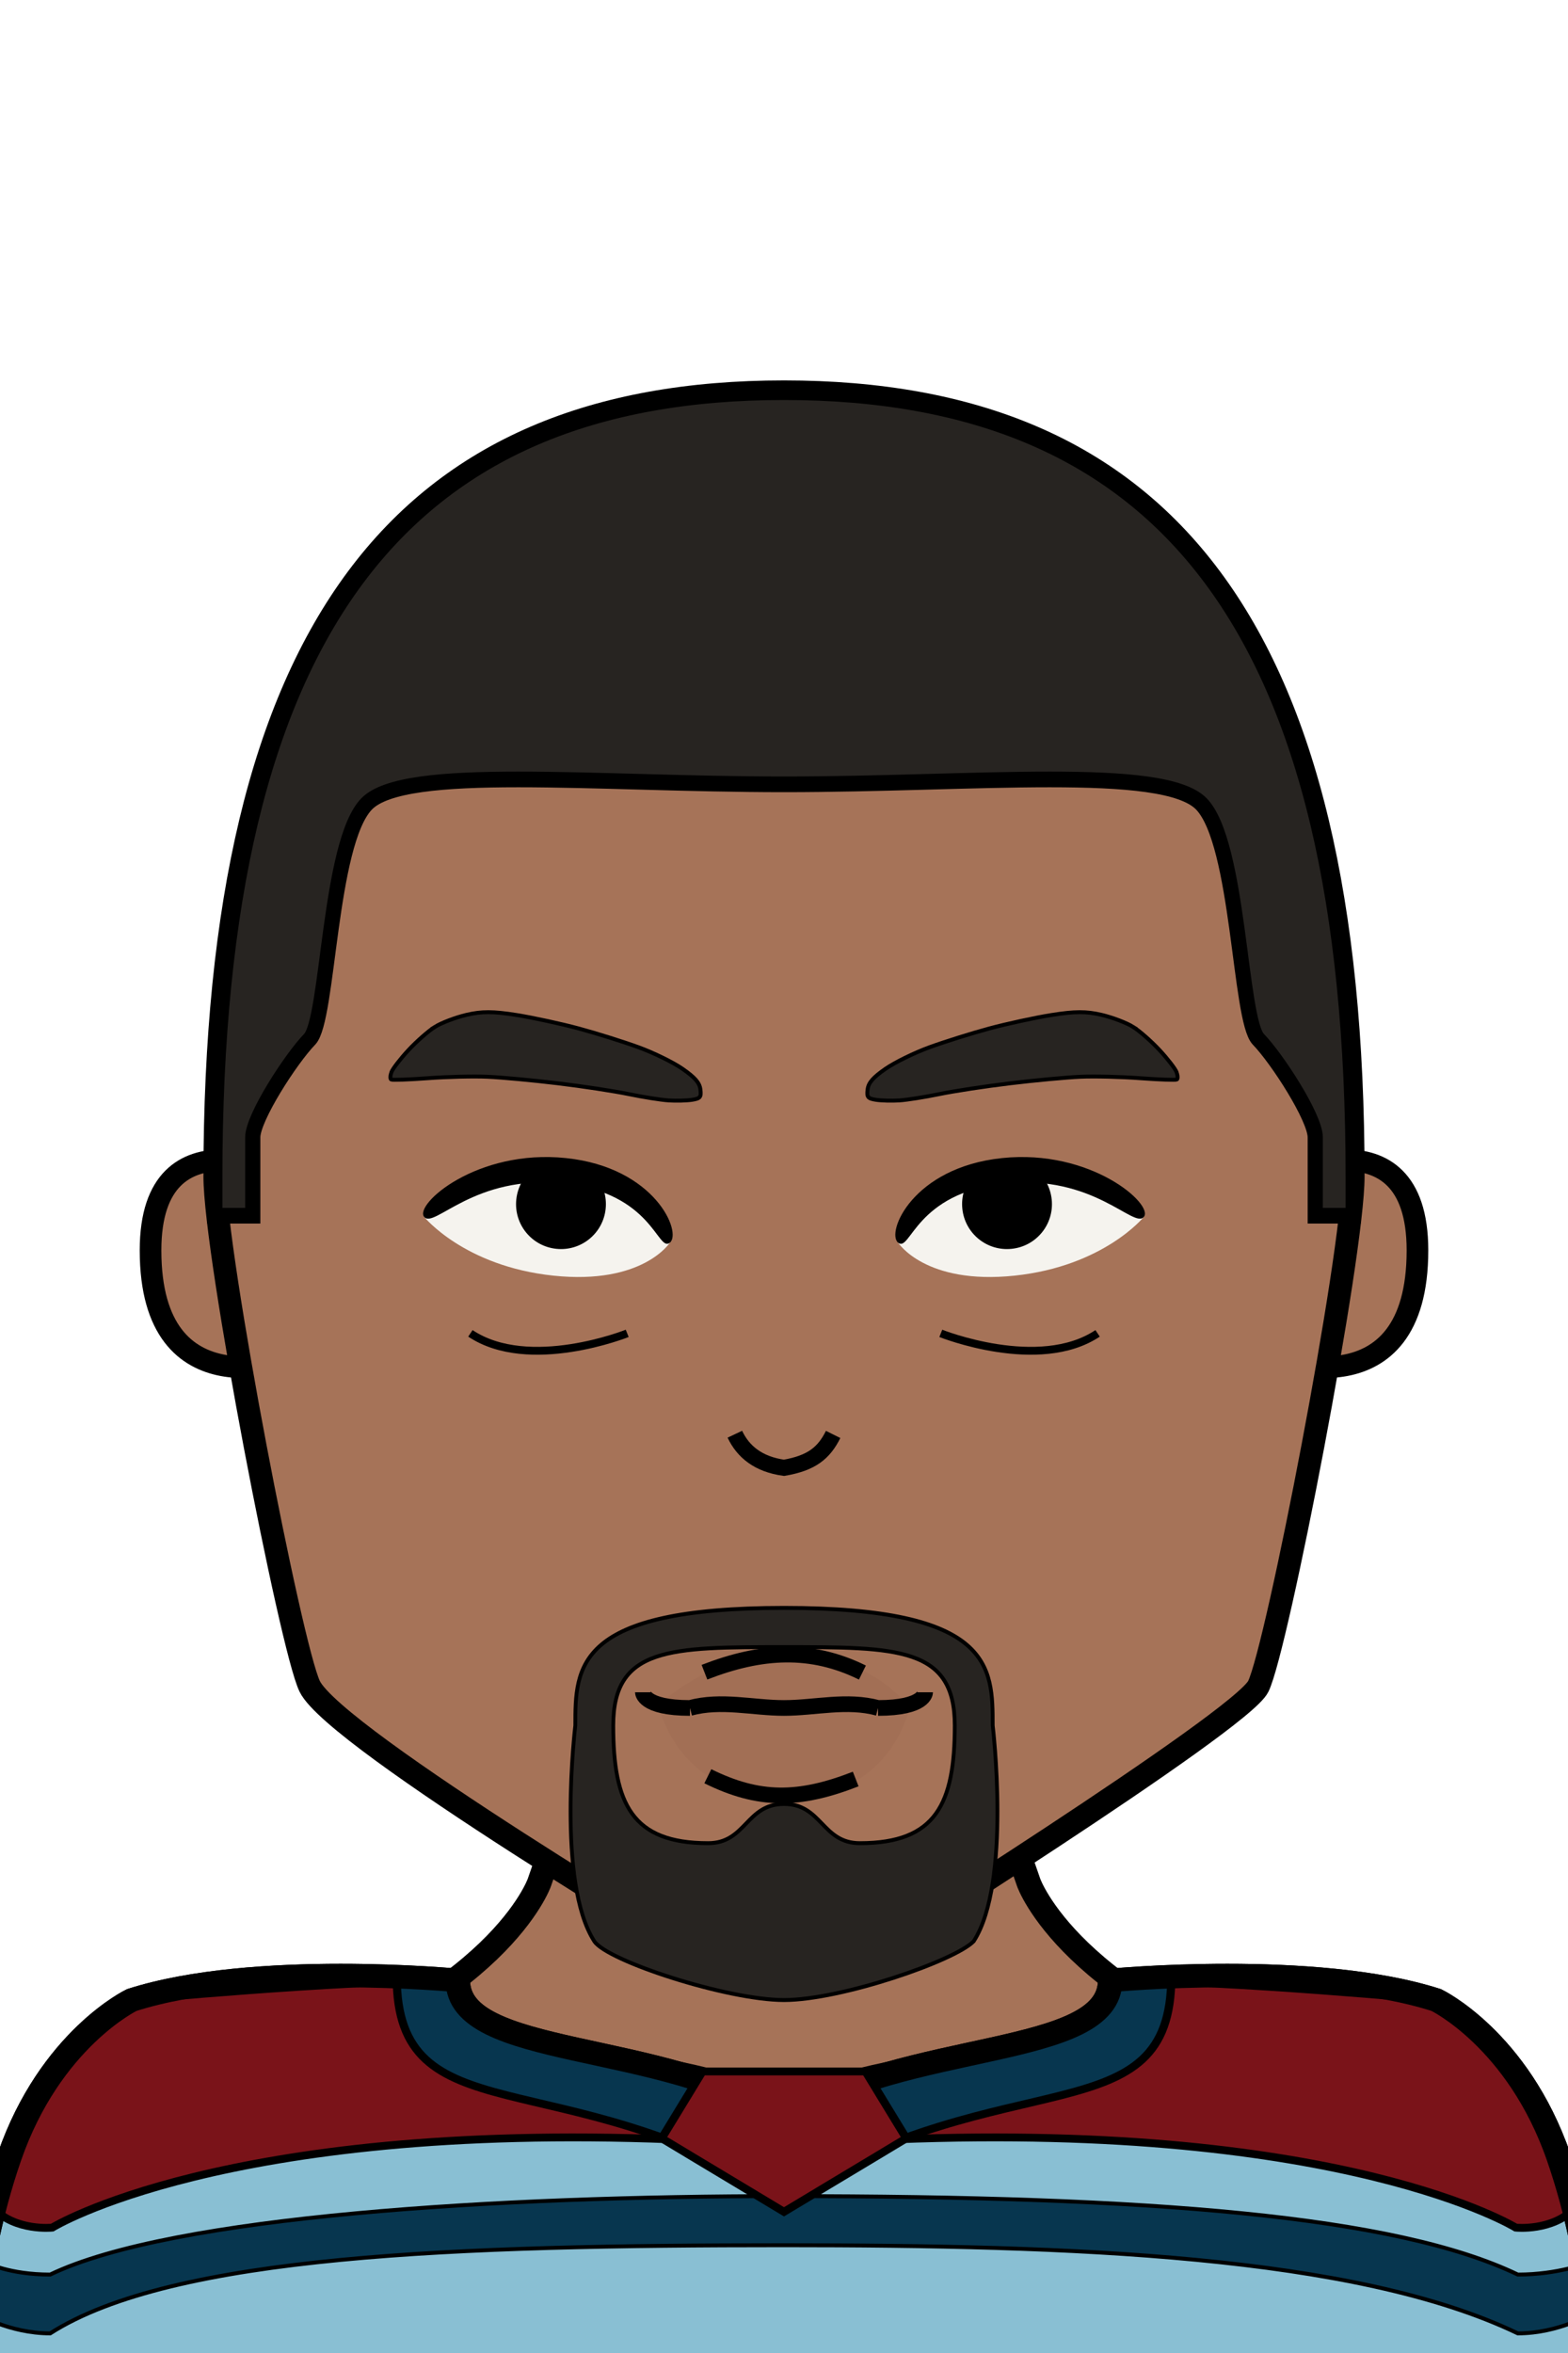 <svg xmlns="http://www.w3.org/2000/svg" version="1.2" baseProfile="tiny" width="100%" height="100%" viewBox="0 0 400 600" preserveAspectRatio="xMinYMin meet">
<g transform="scale(1.04 1) translate(-7.692 0)">
<path fill="#a67358" stroke="#000" stroke-width="6" d="M10 600s0-50 60-70 70-50 70-50l60-180 60 180s10 30 70 50 60 70 60 70" class="body"/>
</g>
<g transform="scale(1.04 1) translate(-7.692 0)">
<g stroke="#000"><path fill="#89bfd3" stroke-width="6" d="M120 505c0 20 50 15 80 35 30-20 80-15 80-35 0 0 50-5 80 5 0 0 20 10 30 40s10 60 10 60H0s0-30 10-60 30-40 30-40c30-10 80-5 80-5Z" class="hockeyPrimary"/><path fill="#07364f" d="M4.5 577.03S10 580 20 580c30-15 110-20 180-20 90 0 150 5 180 20 10 0 17-2.97 17-2.97l1 12.97s-8 5-18 5c-40-20-110-22.48-180-22.48-80 0-150 2.48-180 22.48-10 0-18-5-18-5z" class="stripeAccent"/><path fill="#7a1319" stroke-width="2" d="M172.5 545.53c-110-4.5-152 22.5-152 22.5s-9 1-14.5-5c15-48 34-53.03 34-53.03s50-5 80-5c0 20 52.5 40.53 52.5 40.53Zm55 0c110-4.5 152 22.5 152 22.5s9 1 14.5-5c-15-48-34-53.03-34-53.03s-50-5-80-5c0 20-52.5 40.53-52.5 40.53Z" class="shoulderSecondary"/><path fill="#07364f" stroke-width="2" d="M120 505c0 20 50 15 80 30 30-15 80-10 80-30l15-1c0 41-40 21-95 56-55-35-95-15-95-56z" class="collarAccent"/><path fill="none" stroke-width="6" d="M120 505c0 20 50 15 80 35 30-20 80-15 80-35 0 0 50-5 80 5 0 0 20 10 30 40s10 60 10 60H0s0-30 10-60 30-40 30-40c30-10 80-5 80-5Z" class="hockeyStroke"/><path fill="#7a1319" stroke-width="2" d="M180 528.21h40l10 17.05L200 564l-30-18.74z" class="shieldSecondary"/></g>
</g>
<g transform="translate(32 293.3) scale(0.92 0.92) translate(2 2.757) translate(1.96 -3)">
<path fill="#a67358" stroke="#000" stroke-width="6" d="M43 8S3-12 3 28c0 45 40 30 40 30z"/>
</g>
<g transform="translate(322 293.3) scale(-0.92 0.92) translate(-48 2.757) translate(1.96 -3)">
<path fill="#a67358" stroke="#000" stroke-width="6" d="M43 8S3-12 3 28c0 45 40 30 40 30z"/>
</g>
<g transform="scale(0.968 1) translate(6.612 0)">
<path fill="#a67358" stroke="#000" stroke-width="6" d="M200 100c100 0 150 60 150 200 0 20-20 120-25 130-4.47 8.94-105 70-105 70h-40s-98.29-56.58-105-70c-5-10-25-110-25-130 0-140 50-200 150-200Z" class="head"/><path fill="rgba(0,0,0,0)" d="M200 410c30 0 50 10 50 10 30 0 90-15 90-120h10c0 20-20 120-25 130-4.47 8.94-105 70-105 70h-40s-98.29-56.58-105-70c-5-10-25-110-25-130h10c0 105 60 120 90 120 0 0 20-10 50-10" class="faceShave"/><path fill="rgba(0,0,0,0)" d="M60 300H50c0-140 50-200 150-200s150 60 150 200h-10v-10c0-5-10-20-15-25s-5-55-15-65c-40-40-60 0-110 0s-70-40-110 0c-10 10-10 60-15 65s-15 20-15 25z" class="headShave"/>
</g>
<g>
<path fill="none" stroke="#000" stroke-width="2" d="M240 340s25 10 40 0m-120 0s-25 10-40 0" class="eyeline4"/>
</g>
<g transform="scale(0.968 1) translate(6.612 0)">
<path fill="#272421" fill-rule="evenodd" stroke="#000" d="M200 410c55 0 55 15 55 30 0 0 5 40-5 55-5 5-35 15-50 15s-46.67-10-50-15c-10-15-5-55-5-55 0-15 0-30 55-30Zm-45 30c0 20 5 30 25 30 10 0 10-10 20-10s10 10 20 10c20 0 25-10 25-30s-15-20-45-20-45 0-45 20Z" class="shp0"/>
</g>
<g transform="translate(102.85 285.155) rotate(6 37.15 24.845)">
<path d="M5.55 28.46S17.08 11.77 40 11.77s28.58 16.69 28.58 16.69-5.73 11.46-28.65 11.46S5.55 28.46 5.55 28.46" style="fill:#f5f3ee"/><path d="M5.55 28.46C2.68 25.6 17.08 9.77 40 9.77S71.44 25.6 68.58 28.46C65.71 31.33 62.92 16.27 40 16.27S8.41 31.33 5.55 28.46" style="fill:#000"/><path d="M39.93 33.04c-6.34 0-11.46-5.12-11.46-11.46 0-6.33 5.12-11.46 11.46-11.46s11.46 5.13 11.46 11.46c0 6.34-5.12 11.46-11.46 11.46" style="fill:#000"/>
</g>
<g transform="translate(222.85 285.155) rotate(-6 37.15 24.845) scale(-1 1) translate(-74.3 0)">
<path d="M5.55 28.46S17.08 11.77 40 11.77s28.58 16.69 28.58 16.69-5.73 11.46-28.65 11.46S5.55 28.46 5.55 28.46" style="fill:#f5f3ee"/><path d="M5.55 28.46C2.68 25.6 17.08 9.77 40 9.77S71.44 25.6 68.58 28.46C65.71 31.33 62.92 16.27 40 16.27S8.41 31.33 5.55 28.46" style="fill:#000"/><path d="M39.93 33.04c-6.34 0-11.46-5.12-11.46-11.46 0-6.33 5.12-11.46 11.46-11.46s11.46 5.13 11.46 11.46c0 6.34-5.12 11.46-11.46 11.46" style="fill:#000"/>
</g>
<g transform="translate(97.204 257.149) rotate(7 42.796 12.851)">
<path fill="#272421" stroke="#000" d="M12.93 8.33C11.42 9.56 8.75 12.57 6.99 15s-3.38 5.16-3.61 6.06c-.22.91-.16 1.77.13 1.92.3.14 4.44-.51 9.21-1.46s11.58-1.96 15.13-2.23c3.55-.28 11.63-.52 17.94-.53 6.32-.02 14.56.22 18.32.53 3.75.31 8.39.47 10.29.36 1.91-.11 4.56-.5 5.89-.87 2.09-.59 2.33-.97 1.84-2.91-.42-1.66-1.74-2.85-5.18-4.66-2.54-1.34-7.86-3.18-11.83-4.09-3.97-.92-10.99-2.21-15.6-2.87-4.62-.66-11.91-1.33-16.22-1.49-6.13-.21-8.91.12-12.73 1.52-2.69.99-6.13 2.81-7.64 4.05Z"/>
</g>
<g transform="translate(217.204 257.149) rotate(-7 42.796 12.851) scale(-1 1) translate(-85.593 0)">
<path fill="#272421" stroke="#000" d="M12.93 8.33C11.42 9.56 8.75 12.57 6.99 15s-3.38 5.16-3.61 6.06c-.22.91-.16 1.77.13 1.92.3.14 4.44-.51 9.21-1.46s11.58-1.96 15.13-2.23c3.55-.28 11.63-.52 17.94-.53 6.32-.02 14.56.22 18.32.53 3.75.31 8.39.47 10.29.36 1.91-.11 4.56-.5 5.89-.87 2.09-.59 2.33-.97 1.84-2.91-.42-1.66-1.74-2.85-5.18-4.66-2.54-1.34-7.86-3.18-11.83-4.09-3.97-.92-10.99-2.21-15.6-2.87-4.62-.66-11.91-1.33-16.22-1.49-6.13-.21-8.91.12-12.73 1.52-2.69.99-6.13 2.81-7.64 4.05Z"/>
</g>
<g transform="translate(-2.842170943040401e-14 51.521) scale(-1 1) translate(-400 0)">
<path d="M168 384s9-13.77 32-14.03c17.4-.2 32 13.2 32 13.2s-4.29 23.24-32 23.81c-27.29.56-32-22.98-32-22.98" style="opacity:.05;mix-blend-mode:multiply;fill:#501414"/><path d="M181.71 402.12c14.52 5.66 24.72 5.71 37.72-.71m.86-26.53c-14.52-5.66-27.29-6.34-40.29.09m-4 9.03c8-2.17 16 0 24 0s16-2.17 24 0m12-4s0 4-12 4m-60-4s0 4 12 4" style="fill:none;stroke:#000;stroke-width:4"/>
</g>
<g transform="translate(144.411 264.974) scale(0.82 0.82) translate(12.202 23.055)">
<path fill="#a67358" stroke="#000" stroke-width="5" d="M40.3 99.804c2.56 5.426 7.286 9.34 15.292 10.445 8.532-1.475 12.386-4.548 15.285-10.378"/>
</g>
<g transform="scale(0.968 1) translate(6.612 0)">
<path fill="#272421" stroke="#000" stroke-width="4" d="M60 310H50v-10c0-140 50-200 150-200s150 60 150 200v10h-10v-20c0-5-10-20-15-25s-5-50-15-60-60-5-110-5-100-5-110 5-10 55-15 60-15 20-15 25z"/>
</g>
</svg>
